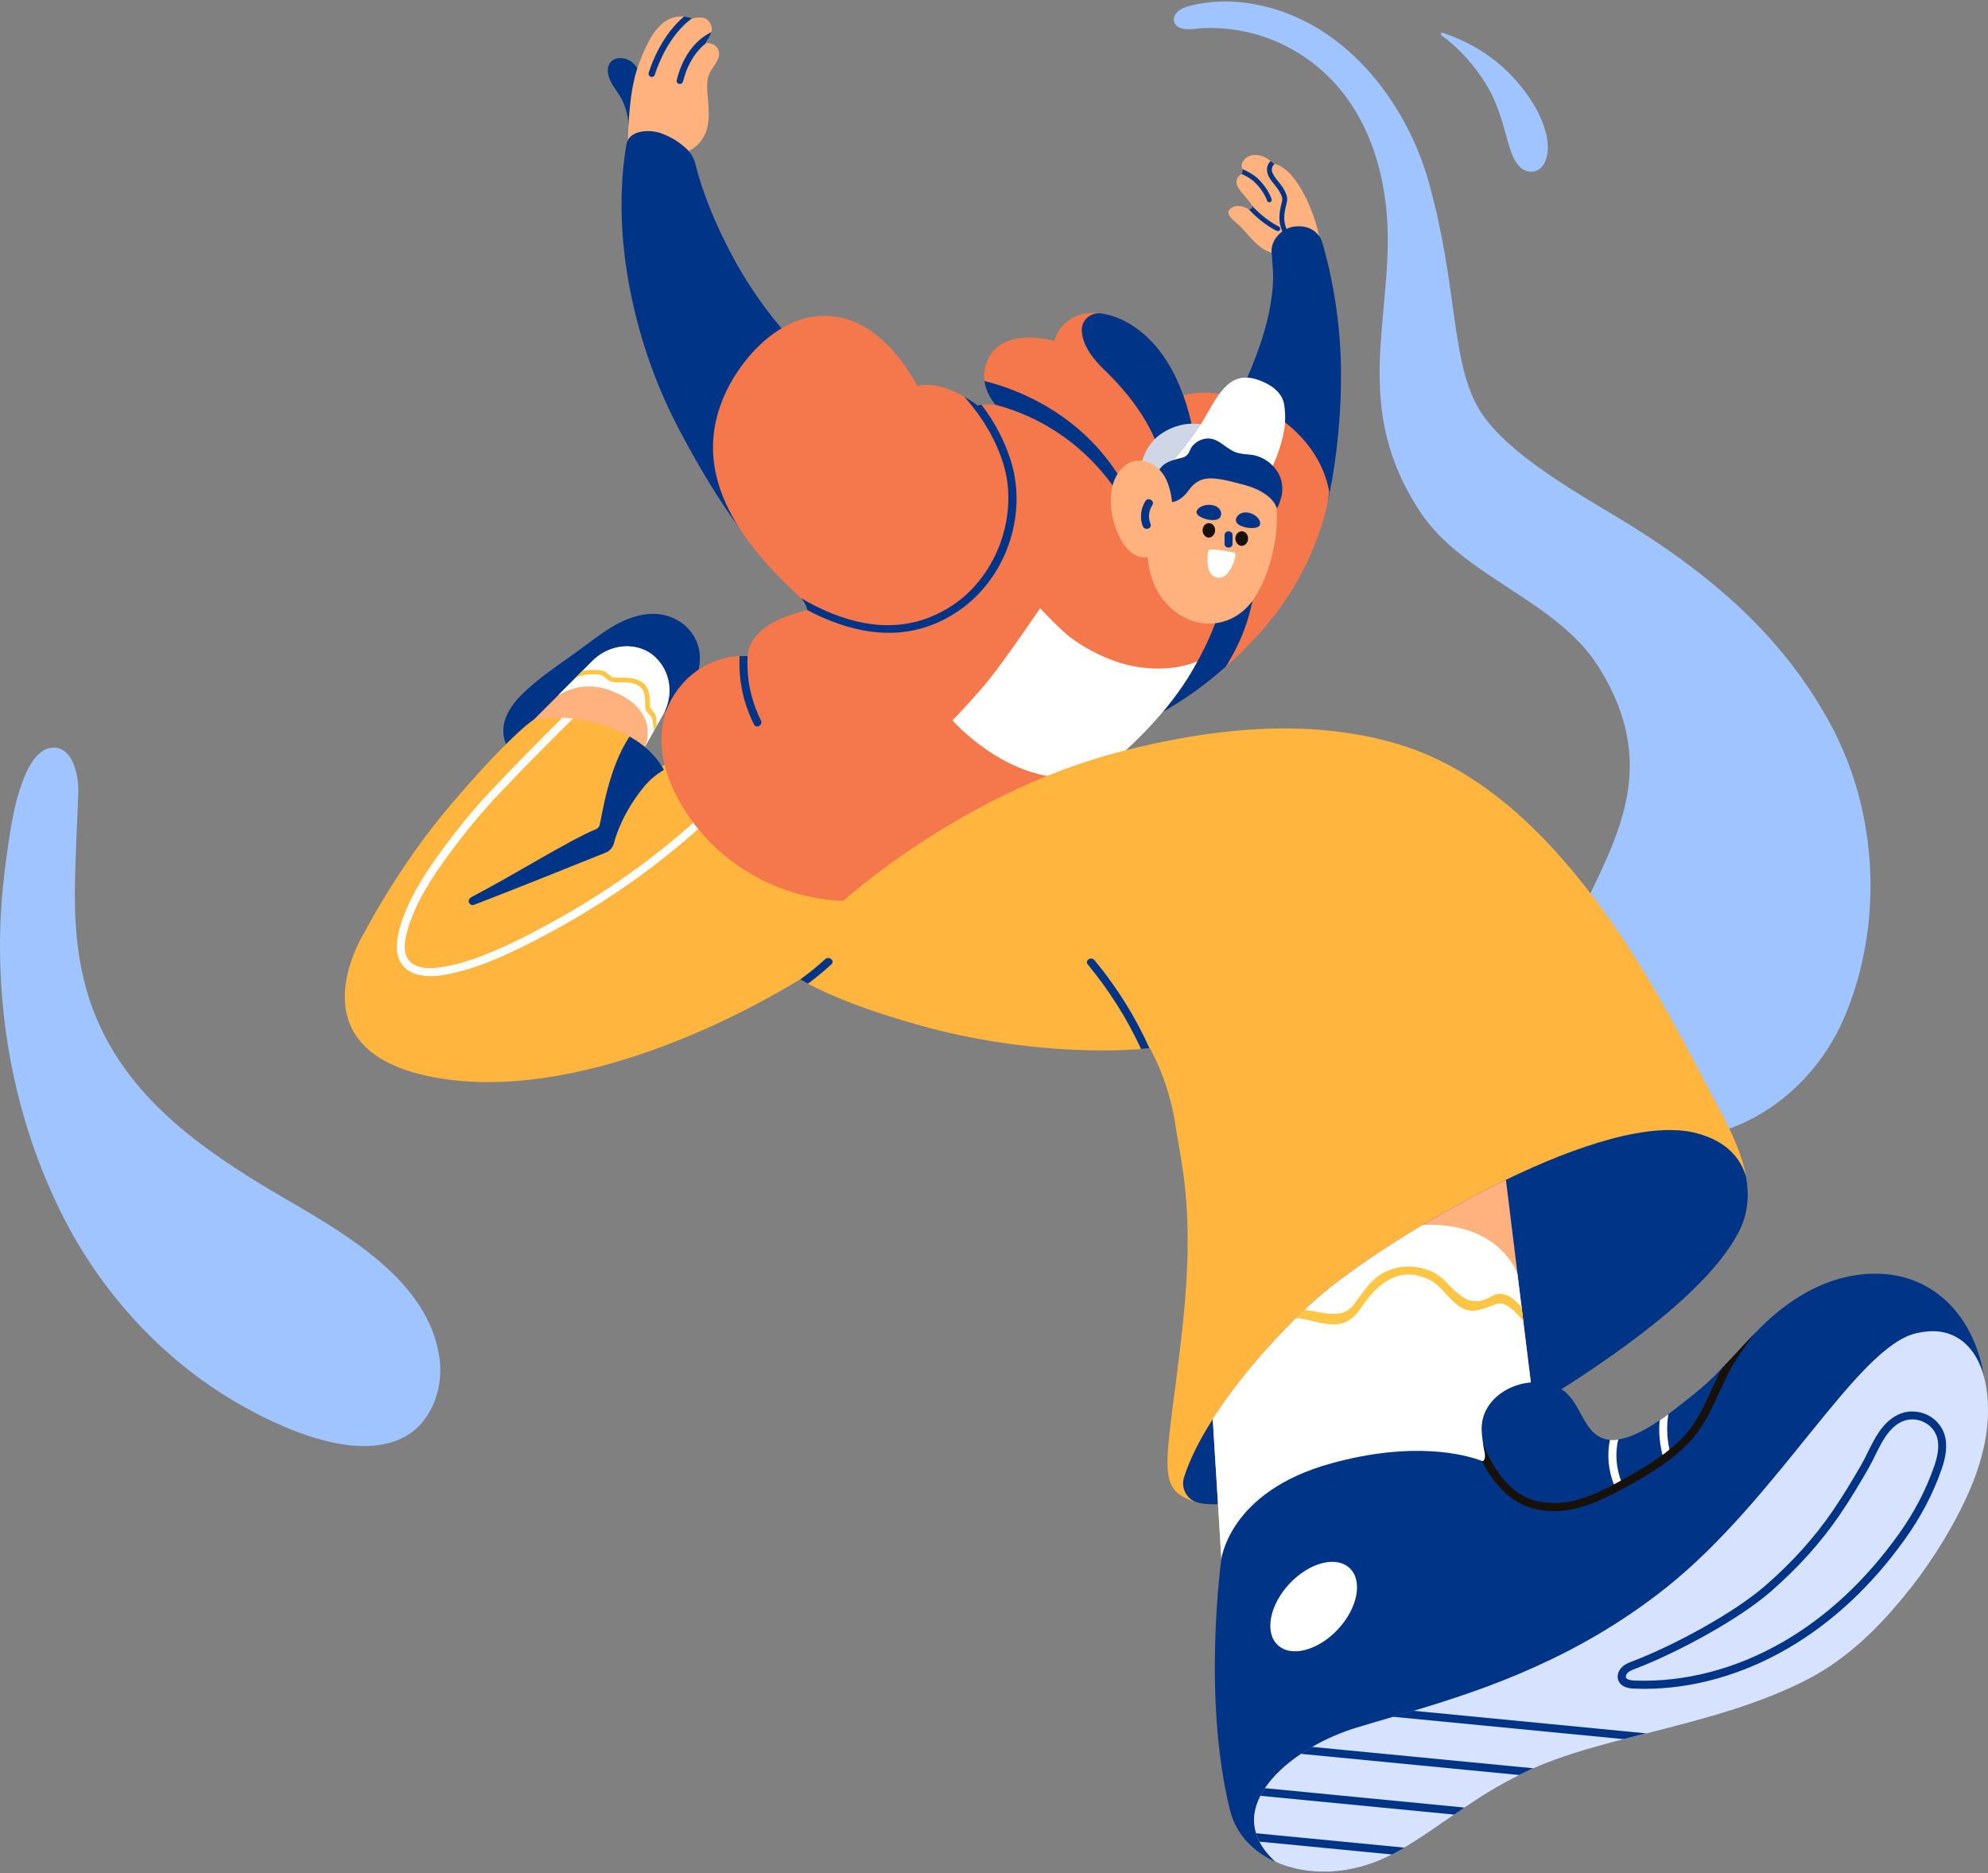 <?xml version="1.0" encoding="utf-8"?>
<!-- Generator: Adobe Illustrator 26.3.1, SVG Export Plug-In . SVG Version: 6.00 Build 0)  -->
<svg version="1.1" id="Layer_2" xmlns="http://www.w3.org/2000/svg" xmlns:xlink="http://www.w3.org/1999/xlink" x="0px" y="0px"
	 viewBox="0 0 328 309" style="enable-background:new 0 0 328 309;" xml:space="preserve">
<rect x="0" y="0" width="328" height="309" fill="#808080" stroke="none"/>
<style type="text/css">
	.st0{fill:#9FC4FF;}
	.st1{fill:#003487;}
	.st2{fill:#FFB27D;}
	.st3{fill:#FFB53E;}
	.st4{fill:#FFFFFF;}
	.st5{fill:#F5784C;}
	.st6{fill:#CFD7E6;}
	.st7{fill:#17110A;}
	.st8{fill:#FFC545;}
	.st9{fill:#D7E2FF;}
</style>
<g>
	<g>
		<g>
			<path class="st0" d="M196.72,0.86c-0.83,0.2-1.68,0.45-2.34,0.99c-0.89,0.73-1.02,2.06,0.1,2.64c1.25,0.65,3.09,0.15,4.44,0.13
				c1.37-0.02,2.75,0.04,4.11,0.21c2.83,0.34,5.62,1.11,8.2,2.31c11.96,5.57,17.18,17.57,17.69,30.19
				c0.64,15.67-5.89,30.19,5.46,47.21c7.08,10.62,22.39,14.49,29.28,25.34c14.39,22.67-5.29,36.82-6.93,53.95
				c-0.68,7.09,0.5,14.88,5.53,20.27c4.26,4.56,10.61,6.92,16.69,5.05c0.81-0.25,0.46-1.53-0.35-1.28c-4.88,1.5-9.27,0.29-12.73-2.4
				c15.43,7,32.13-2.83,38.41-17.6c6.56-15.41,5.52-33.8-2.08-48.05c-7.57-14.18-18.84-24.08-32.26-32.59
				c-7.75-4.92-21.91-12.16-26.31-20.43c-4.25-8.01-3.14-19.47-7.83-36.51c-3.81-13.86-14.51-27.5-29.8-29.76
				C202.9,0.07,199.72,0.15,196.72,0.86z"/>
		</g>
	</g>
	<g>
		<g>
			<g>
				<path class="st1" d="M110.4,116.87c2.6-1.69,4.36-3.6,4.94-6.78c0.99-5.44-3.57-9.34-8.58-8.78c-4.33,0.48-7.82,3.45-11.21,5.93
					c-2.42,1.77-4.93,3.41-7.23,5.33c-2.31,1.92-5.07,4.44-5.27,7.65c-0.15,2.39,1.27,4.66,3.36,5.77c2.45,1.31,5.07,0.78,7.55-0.16
					c5.75-2.18,10.99-5.49,16.18-8.77C110.22,116.99,110.31,116.93,110.4,116.87z"/>
			</g>
		</g>
		<g>
			<g>
				<path class="st2" d="M88.06,118.73l17.18,6.54l1.16-2.06c0,0,0.01-0.01,0.03-0.04c0-0.01,0-0.01,0-0.03l0.08-0.11l2.9-5.16
					c1.48-2.63,1.42-5.94-0.36-8.39c-0.54-0.74-1.19-1.4-1.95-1.85c-0.21-0.13-0.44-0.25-0.66-0.36c-2.91-1.35-6.39-0.53-8.66,1.73
					L88.06,118.73z"/>
			</g>
		</g>
		<g>
			<g>
				<path class="st3" d="M60.12,153.83c0,0,2.24-0.05,5.73-0.25c0.44-0.03,0.91-0.05,1.39-0.08c7.37-0.44,19.02-1.42,27.64-3.52
					c1.76-0.42,3.39-0.9,4.83-1.43c2.14-0.78,3.86-1.67,4.98-2.69c0.78-0.71,1.48-1.46,2.12-2.22c0.01,0,0.01-0.01,0.01-0.01
					c0.9-1.1,1.67-2.24,2.28-3.41c2.34-4.45,2.57-9.28,0.46-13.21c-0.81-1.51-1.96-2.89-3.47-4.05c-0.7-0.54-1.44-1.02-2.18-1.46
					c-3.12-1.79-6.5-2.61-9.34-2.94c-0.61-0.07-1.19-0.12-1.75-0.15c-2.54-0.13-4.39,0.12-4.75,0.32
					c-0.91,0.5-5.21,4.05-13.74,14.07C65.79,142.8,60.12,153.83,60.12,153.83z"/>
			</g>
		</g>
		<g>
			<g>
				<path class="st3" d="M60.12,153.83c0,0,9.26-1.87,17.87-5.19c8.6-3.32,22.5-8.92,22.5-8.92s0.77-4.85,5.18-10.26
					c4.41-5.4,11.96-5.51,11.96-5.51l21.13,17.1c0,0,8.6,10.37-3.31,18.31c-11.91,7.94-40.48,22.83-64.08,18.31
					C47.77,173.13,60.12,153.83,60.12,153.83z"/>
			</g>
		</g>
		<g>
			<g>
				<g>
					<path class="st4" d="M66.15,158.84c1.07,1.71,3.02,2.18,4.87,2.18c1.68,0,3.28-0.38,4.1-0.58c4.59-1.1,8.85-3.11,12.41-4.92
						c4.27-2.17,8.32-4.5,12.16-6.98c2.45-1.58,4.82-3.2,7.09-4.91c0.01,0,0.01-0.01,0.01-0.01c5.04-3.75,9.71-7.82,14.06-12.27
						c0.26-0.26,0.25-0.68-0.01-0.94c-0.25-0.25-0.68-0.25-0.93,0.01c-3.4,3.48-7,6.74-10.84,9.78c-4.42,3.52-9.15,6.76-14.21,9.77
						c-2.55,1.51-5.2,2.96-7.94,4.37c-3.49,1.77-7.66,3.75-12.11,4.82c-4.05,0.97-6.51,0.64-7.54-1.02
						c-0.83-1.31-0.44-3.27-0.04-4.65c0-0.03,0.01-0.04,0.01-0.07c1.54-5.33,5.07-10.23,8.56-14.8c2.02-2.63,4.12-5.1,6.18-7.29
						c5.08-5.36,9.66-9.95,12.56-12.79c-0.61-0.07-1.19-0.12-1.75-0.15c-2.91,2.87-7.13,7.13-11.77,12.03
						c-2.12,2.22-4.22,4.71-6.27,7.39c-3.57,4.67-7.2,9.69-8.79,15.25c-0.04,0.16-0.09,0.33-0.13,0.5
						C65.44,155.15,65.13,157.23,66.15,158.84z"/>
				</g>
			</g>
		</g>
		<g>
			<g>
				<g>
					<path class="st1" d="M77.37,148.88c0.09,0.26,0.34,0.42,0.61,0.42c0.08,0,0.16-0.01,0.24-0.04c7.04-2.71,17.51-6.92,21.69-8.6
						c0.7-0.28,1.2-0.86,1.39-1.59c0.37-1.42,1.59-5.16,4.88-9.2c0.91-1.13,2.04-2.09,3.36-2.87c-0.81-1.51-1.96-2.89-3.47-4.05
						c-0.7-0.54-1.44-1.02-2.18-1.46c-3.47,5.03-4.61,13.26-4.95,14.61c-0.08,0.3-0.3,0.56-0.61,0.69
						c-4.17,1.67-13.3,7.41-20.59,11.22C77.43,148.19,77.24,148.53,77.37,148.88z"/>
				</g>
			</g>
		</g>
		<g>
			<g>
				<g>
					<g>
						<path class="st2" d="M204.51,37.24c1.18,1.15,2.13,2.5,3.44,3.51c0.74,0.56,1.71,1.02,2.65,1.03
							c0.28,0.01,0.56-0.03,0.82-0.12c0.05-0.03,0.4-0.28,0.41-0.28c0.23,0.05,0.45,0.11,0.69,0.13c1.81,0.22,5.45,1.6,5.29-1.39
							c-0.17-2.94-3.31-12.08-7.53-13.1c-0.05-0.01-0.11-0.03-0.16-0.04c-0.17-0.15-0.35-0.27-0.5-0.42
							c-0.88-0.83-2.36-1.25-3.47-0.83c-0.97,0.37-1.56,1.39-1.17,2.17c0.11,0.23,0.25,0.44,0.44,0.64
							c-0.21,0.03-0.41,0.08-0.58,0.16c-0.32,0.16-0.58,0.42-0.75,0.83c-0.28,0.71,0.12,1.36,0.53,1.91c1.02,1.32,1.31,1.4,1.97,2.5
							c0.22,0.38,0.42,0.82,0.56,1.35c0,0,0,0-0.01-0.01c-0.03-0.09-0.12-0.19-0.26-0.29c0,0,0,0-0.01-0.01
							c-0.23-0.17-0.56-0.33-0.82-0.46c-0.16-0.08-0.29-0.13-0.37-0.17c-0.48-0.23-0.98-0.38-1.51-0.37
							c-0.28,0.01-0.58,0.09-0.85,0.24C201.56,35.13,203.81,36.55,204.51,37.24z"/>
					</g>
				</g>
			</g>
			<g>
				<g>
					<g>
						<path class="st1" d="M209.13,28.6c0.2,0.69,0.65,1.24,1.06,1.75c0.58,0.73,1.56,1.93,1.34,2.83c-0.38,1.5-0.66,2.85-0.22,4.26
							c0.64,2.14,1.34,2.73,1.42,2.78c0.08,0.05,0.16,0.08,0.24,0.08c0.12,0,0.24-0.05,0.32-0.16c0.13-0.17,0.09-0.42-0.08-0.56
							c0,0-0.15-0.13-0.36-0.49c-0.21-0.36-0.5-0.94-0.78-1.88c-0.37-1.23-0.11-2.46,0.24-3.84c0.33-1.28-0.77-2.63-1.48-3.53
							c-0.36-0.44-0.77-0.94-0.93-1.47c-0.19-0.62,0.08-1.07,0.4-1.35c-0.05-0.01-0.11-0.03-0.16-0.04
							c-0.17-0.15-0.33-0.29-0.5-0.42C209.08,27.13,208.91,27.85,209.13,28.6z"/>
					</g>
				</g>
			</g>
			<g>
				<g>
					<g>
						<path class="st1" d="M204.83,28.69c0.79,0.34,1.56,0.78,2.13,1.32c1.64,1.56,2.1,3.12,2.12,3.13
							c0.07,0.15,0.21,0.23,0.34,0.23c0.07,0,0.13-0.01,0.19-0.05c0.2-0.09,0.28-0.33,0.17-0.53c-0.05-0.09-0.53-1.7-2.26-3.34
							c-0.68-0.64-1.59-1.16-2.54-1.55C205.08,28.12,205,28.61,204.83,28.69z"/>
					</g>
				</g>
			</g>
			<g>
				<g>
					<path class="st1" d="M217.66,38.93c0.49,0.62,0.93,2.64,1.11,3.32c0.66,2.48,1.16,5,1.55,7.53c0.58,3.77,0.9,7.59,0.93,11.4
						c0.11,11.91-2.11,21.17-2.11,21.17s-24.9-4.95-19.06-11.58c2.29-2.6,4.36-5.39,5.74-8.57c2-4.59,3.99-10.25,4.22-15.84
						c0.06-1.6-0.14-3.21-0.24-4.81c-0.13-2.17,1.95-4.02,3.85-4.19C215.68,37.17,216.84,37.9,217.66,38.93z"/>
				</g>
			</g>
			<g>
				<g>
					<g>
						<path class="st1" d="M206.02,34.5c0.05,0.05,0.11,0.12,0.17,0.19c2.2,2.34,4.38,3.36,4.47,3.4c0.05,0.03,0.12,0.03,0.17,0.03
							c0.15,0,0.29-0.08,0.36-0.22c0.09-0.2,0-0.44-0.2-0.53c-0.01-0.01-2.14-0.99-4.22-3.22c-0.07-0.08-0.13-0.15-0.2-0.21
							C206.8,34.31,206.29,34.63,206.02,34.5z"/>
					</g>
				</g>
			</g>
		</g>
		<g>
			<g>
				<g>
					<g>
						<path class="st1" d="M100.29,11.84c0.1,1.68,1.54,3.11,2.29,4.54c0.64,1.22,1.04,2.87,1.12,4.02c0.04,0.52,0.38,0.6,0.73,1.03
							c0.48,0.59,0.6,0.42,1.28,0.05c1.18-0.64,1.09-1.98,0.85-3.11c0-0.01,0-0.01-0.01-0.01c0.34-2.67-0.11-5.78-1.93-7.78
							C103.19,9.01,100.14,9.18,100.29,11.84z"/>
					</g>
				</g>
				<g>
					<g>
						<path class="st2" d="M103.98,37.9c0.78,4.63,6.19-4.72,6.94-6.95c0.03-0.01,0.05-0.03,0.08-0.04
							c1.15-1.15,1.69-5.64,1.69-5.64s3.08-0.71,3.97-4.08c0.38-1.48,0.28-3.04,0.17-4.55c-0.11-1.42-0.38-3.08,0.19-4.45
							c0.54-1.27,2.34-2.75,1.32-4.29c-0.44-0.66-1.23-0.81-1.81-0.82c-0.38-0.01-0.67,0.04-0.67,0.04s1.2-0.73,1.51-1.83
							c0.15-0.53,0.08-1.14-0.42-1.8c-0.77-1.01-2.65-0.45-2.65-0.45s-0.04-0.01-0.11-0.04c-0.2-0.07-0.7-0.21-1.35-0.26
							c-0.53-0.05-1.14-0.03-1.76,0.15c-2.94,0.86-4.5,4.63-5.56,7.33c-1.16,2.98-1.54,6.31-1.77,9.5
							c-0.19,2.62-0.17,5.27-0.21,7.89C103.48,31.03,103.4,34.54,103.98,37.9z"/>
					</g>
				</g>
				<g>
					<g>
						<g>
							<path class="st1" d="M112.05,13.84c0.04,0,0.08,0.01,0.12,0.01c0.24,0,0.46-0.16,0.52-0.4c0.85-3.36,2.45-5.28,3.84-6.37
								c-0.38-0.01,0.53-0.69,0.83-1.79c-1.73,0.86-4.47,2.96-5.7,7.89C111.59,13.48,111.76,13.76,112.05,13.84z"/>
						</g>
					</g>
				</g>
				<g>
					<g>
						<g>
							<path class="st1" d="M107.3,12.64c0.08,0.04,0.17,0.05,0.25,0.05c0.19,0,0.36-0.09,0.45-0.28c0.01-0.01,0.07-0.16,0.07-0.19
								c0.56-1.72,2.36-6.45,6.11-9.21c-0.2-0.07-0.7-0.21-1.35-0.26c-3.52,2.98-5.23,7.44-5.77,9.16
								C106.93,12.17,107.04,12.51,107.3,12.64z"/>
						</g>
					</g>
				</g>
			</g>
			<g>
				<g>
					<path class="st1" d="M102.65,30.08c-0.3,5.24,0.05,10.49,0.93,15.69c1.3,7.68,3.66,15.18,7.02,22.2
						c0.43,0.9,0.88,1.79,1.34,2.68c7.82,14.97,13.48,20.59,13.48,20.59l10.21-30.51c0,0-7.93-5.89-14.51-17.97
						c-4.15-7.61-5.82-13.36-6.38-15.68c-0.22-0.93-0.7-1.76-1.37-2.43c-1.25-1.23-2.9-2.23-4.57-2.75
						c-1.83-0.56-5.08-0.43-5.46,1.97C102.99,25.94,102.77,28.01,102.65,30.08z"/>
				</g>
			</g>
		</g>
		<g>
			<g>
				<path class="st5" d="M132.16,98.66c0.65,0.6,1.3,1.18,1.95,1.73c0.61,0.54,1.2,1.05,1.8,1.55c1.42,1.22,2.78,2.34,4.04,3.4
					c0.26,0.21,0.53,0.15,0.71-0.04c6.67,6.17,15.71,9.48,25.12,8.54c5.59-0.54,12.51-2.38,15.88-7.29
					c0.77-1.11,1.34-2.32,1.77-3.57c0.7-2.03,1.1-4.17,1.5-6.25c0.67-3.53,1.35-7.07,2.02-10.6c0.2,0.26,0.41,0.53,0.62,0.79
					c0.53,0.68,1.46-0.28,0.94-0.94c-0.41-0.52-0.82-1.05-1.23-1.56c0.04-0.21,0.08-0.42,0.12-0.62c0.13-0.71-0.75-1.06-1.14-0.65
					c-4.02-5.04-8.34-9.91-13.95-13.21c-2.53-1.48-6.96-3.61-10.38-3.18c-0.21,0.03-0.42,0.05-0.62,0.11
					c-0.71-0.52-1.47-1.01-2.24-1.44c-2.04-1.18-4.24-2-6.34-1.93c-0.45,0-0.91,0.05-1.35,0.16h-0.01
					c-3.4-6.15-8.8-12.12-16.44-11.51c-7.01,0.57-13.1,7.42-15.64,13.61C113.81,78.98,122.93,90.22,132.16,98.66z"/>
			</g>
		</g>
		<g>
			<g>
				<path class="st5" d="M177.7,121.63c4.45,0.08,9.21-1.5,13.83-4.01c0.12-0.07,0.23-0.12,0.34-0.19c0.09-0.05,0.17-0.09,0.26-0.15
					c1.07-0.6,2.12-1.26,3.16-1.95c0,0,0.01,0,0.01-0.01c0.11-0.05,0.21-0.12,0.32-0.2c2.32-1.55,4.54-3.3,6.62-5.14
					c3.76-3.3,7-6.91,9.3-10.2c6.97-9.94,7.77-18.64,7.77-18.64c-2.14-12.24-17.8-19.19-25.88-15.27
					c-5.52,2.67-2.62,12.52-2.62,12.52L173,96.97c0,0-0.34,1.6-0.69,4c-0.15,1.03-0.29,2.21-0.42,3.48
					C171.2,111.66,171.41,121.52,177.7,121.63z"/>
			</g>
		</g>
		<g>
			<g>
				<path class="st1" d="M191.5,117.64c0.12-0.07,0.24-0.13,0.37-0.21c0.09-0.05,0.17-0.09,0.26-0.15c1.07-0.6,2.12-1.26,3.16-1.95
					c0,0,0.01,0,0.01-0.01c0.11-0.05,0.21-0.12,0.32-0.2c2.32-1.55,4.54-3.3,6.62-5.14c2.41-3.84,4.46-8.52,5-15.11
					c0.07-0.83-4.75,1.4-4.95,2.22c-1.88,7.69-5.61,14.72-10.77,20.51C191.52,117.63,191.52,117.63,191.5,117.64z"/>
			</g>
		</g>
		<g>
			<g>
				<path class="st5" d="M162.42,62.85c0.11,0.79,0.36,1.56,0.74,2.3c0.15,0.28,0.3,0.56,0.48,0.82c0.25,0.37,0.46,0.66,0.57,0.79
					c2.45,3.23,6.8,5.85,9.22,7.84c3.48,2.86,6.96,5.72,10.46,8.56c2.03,1.64,4.09,3.35,6.88,2.92c5.17-0.78,6.67-10.38,6.67-10.38
					s-0.07-1.27-0.37-3.23c-0.82-5.17-3.4-15.17-11.32-19.43c-1.85-1.01-4.05-1.61-6.11-1.39c-1.38,0.12-2.7,0.62-3.81,1.6
					c-0.97,0.85-1.57,1.88-1.84,2.98c-4.58-1.14-10.31-0.9-11.49,4.59C162.36,61.53,162.33,62.19,162.42,62.85z"/>
			</g>
		</g>
		<g>
			<g>
				<path class="st1" d="M162.42,62.85c0.11,0.79,0.36,1.56,0.74,2.3c0.15,0.28,0.3,0.56,0.48,0.82c0.25,0.37,0.46,0.66,0.57,0.79
					c9.04,2.38,16.69,8.25,21.45,16.57c0.42,0.74,1.48,0.12,1.14-0.66C181.91,71.64,172.06,65.28,162.42,62.85z"/>
			</g>
		</g>
		<g>
			<g>
				<path class="st1" d="M182.11,60.92c9.01,8.68,9.48,15.14,9.48,15.14l5.49-2.83c0,0,0.01-0.26,0-0.74
					c-0.82-5.17-3.4-15.17-11.32-19.43c-1.26-0.68-2.67-1.18-4.09-1.36c-1.59-0.2-3.12,0.97-3.18,2.57
					C178.42,56.05,179.44,58.35,182.11,60.92z"/>
			</g>
		</g>
		<g>
			<g>
				<path class="st6" d="M203.27,72.32c0,0-5.31-4.78-11.45-0.92c-4.61,2.91-3.93,9.56-3.93,9.56l9.42-2.33L203.27,72.32z"/>
			</g>
		</g>
		<g>
			<g>
				<path class="st4" d="M207.44,62.62c1.96,0.65,3.97,1.88,4.39,3.91c0.27,1.34,0.27,3.24,0.02,4.58
					c-0.53,2.75-1.54,5.41-2.98,7.82c-0.07,0.11-0.14,0.23-0.25,0.29c-0.13,0.07-0.28,0.07-0.42,0.09
					c-0.56,0.07-1.05,0.51-1.18,1.05c0.05-0.2-9.42-3.7-10.22-4.01c-0.67-0.26-3.41,0.76-3.75,0.12c0.69-0.41,3.6-4.09,5.08-6.47
					C200.64,65.91,202.43,60.95,207.44,62.62z"/>
			</g>
		</g>
		<g>
			<g>
				<path class="st1" d="M190.53,83.36c-0.05-0.39-0.09-0.79-0.09-1.19c-0.02-1.11,0.03-2.83,0.39-3.77
					c0.75-1.96,1.91-2.27,3.58-2.74c0.64-0.18,0.96-0.14,1.46-0.62c0.39-0.38,0.51-1.06,0.89-1.49c0.43-0.5,1-0.88,1.63-1.07
					c2.34-0.71,3.5,1.33,5.42,2.1c1.11,0.45,2.33,0.28,3.47,0.61c1.82,0.52,3.45,1.99,4.04,3.81c0.26,0.81,0.32,1.68,0.19,2.53
					c-0.04,0.23-0.57,2.29-0.87,2.21c0,0-7.56-2-10.69-1.42c-1.96,0.37-2.81,1.35-4.32,2.47c-0.51,0.38-0.76,0.79-1.44,0.91
					C192.74,85.97,191.45,84.81,190.53,83.36z"/>
			</g>
		</g>
		<g>
			<g>
				<path class="st2" d="M190.7,81.91c-1.69,5.8-2.67,13.11,2.04,17.96c4.34,4.48,10.84,3.81,14.13-1.08
					c3.79-5.62,5.24-16.21,2.07-19.27c-1.84-1.78-10.2-4.23-13.25-2.43C192.64,78.9,190.7,81.91,190.7,81.91z"/>
			</g>
		</g>
		<g>
			<g>
				<path class="st1" d="M210.62,83.74c0,0-0.6-2.49-5.36-3.76c-5.18-1.38-7.25-1.76-9.2,0.98c-1.46,2.06-3.81,2.66-4.47,0.6
					c-0.66-2.06-1.16-2.34,2.37-3.99c3.53-1.65,5.63-1.81,8.99-1.13s5.85,1.95,6.67,3.17C210.45,80.82,210.62,83.74,210.62,83.74z"
					/>
			</g>
		</g>
		<g>
			<g>
				<path class="st2" d="M193.42,85.07c0.12-1.83-0.13-3.69-0.77-5.42c-1.27-3.47-5.42-5.27-8.01-1.85
					c-1.03,1.36-1.37,3.13-1.36,4.84c0.01,2.21,0.58,4.42,1.64,6.36c0.78,1.43,2.01,2.82,3.63,2.94c1.09,0.08,2.17-0.48,2.91-1.28
					c0.74-0.81,1.19-1.84,1.49-2.9C193.2,86.88,193.36,85.97,193.42,85.07z"/>
			</g>
		</g>
		<g>
			<g>
				<path class="st7" d="M203.83,88.84c0,0.15,0.03,0.3,0.08,0.45c0.15,0.41,0.53,0.77,0.97,0.76c0.43,0,0.81-0.35,0.96-0.76
					c0.13-0.36,0.11-0.79-0.08-1.12c-0.43-0.74-1.41-0.69-1.79,0.07C203.87,88.43,203.82,88.64,203.83,88.84z"/>
			</g>
		</g>
		<g>
			<g>
				<path class="st7" d="M198.41,87.48c0,0.15,0.03,0.3,0.08,0.44c0.15,0.41,0.52,0.76,0.96,0.76c0.43,0,0.8-0.35,0.95-0.75
					c0.13-0.36,0.11-0.78-0.08-1.11c-0.43-0.73-1.39-0.68-1.77,0.07C198.45,87.08,198.41,87.28,198.41,87.48z"/>
			</g>
		</g>
		<g>
			<g>
				<path class="st1" d="M203.36,88.29v1.41c0,0.85-1.32,0.85-1.32,0v-1.41C202.04,87.44,203.36,87.44,203.36,88.29z"/>
			</g>
		</g>
		<g>
			<g>
				<path class="st1" d="M204.33,84.95c1.03-0.91,2.95-0.2,3.47,0.9c0.14,0.3,0.19,0.67-0.04,0.92c-0.19,0.21-0.51,0.28-0.81,0.32
					c-0.71,0.07-1.46-0.03-2.11-0.3c-0.36-0.15-0.72-0.36-0.86-0.68c-0.14-0.32-0.05-0.68,0.17-0.96
					C204.21,85.08,204.27,85.01,204.33,84.95z"/>
			</g>
		</g>
		<g>
			<g>
				<path class="st1" d="M201.4,84.34c-0.45-1.23-2.52-1.35-3.54-0.57c-0.28,0.21-0.51,0.52-0.44,0.84
					c0.06,0.26,0.31,0.46,0.56,0.61c0.6,0.35,1.31,0.55,2.03,0.57c0.4,0.01,0.82-0.04,1.12-0.27c0.29-0.23,0.39-0.59,0.34-0.93
					C201.46,84.5,201.43,84.42,201.4,84.34z"/>
			</g>
		</g>
		<g>
			<g>
				<path class="st4" d="M201.75,90.82c-0.71-0.11-1.42-0.19-2.12-0.19c-0.42,0.13-0.37,0.94-0.39,1.3
					c-0.03,0.48-0.02,0.98,0.06,1.46c0.14,0.85,0.54,1.73,1.48,1.89c0.13,0.02,0.25,0.03,0.38,0.03c1.01-0.02,1.7-1.03,2.1-1.85
					c0.23-0.48,0.41-0.99,0.51-1.51c0.09-0.45,0.17-0.74-0.38-0.84C202.85,91,202.3,90.9,201.75,90.82z"/>
			</g>
		</g>
		<g>
			<g>
				<path class="st1" d="M188.98,82.66c0.45-0.72,1.6-0.05,1.14,0.67c-0.61,0.97-0.71,2.04-0.3,3.11c0.3,0.8-0.98,1.14-1.28,0.35
					C188.03,85.42,188.2,83.9,188.98,82.66z"/>
			</g>
		</g>
		<g>
			<g>
				<path class="st5" d="M116.14,137.85c6.78,7.58,16.99,11.61,27.12,10.64c10.01-0.94,18.65-6.56,25.74-13.34
					c0.08-0.08,0.13-0.16,0.17-0.24c1.07-0.5,2.1-1.09,3.12-1.71c0.19,0.15,0.44,0.2,0.69,0.04c2.77-1.59,5.57-3.51,8.26-5.64h0.01
					c3.89-3.06,7.57-6.56,10.61-10.18c2.32-2.75,4.27-5.59,5.68-8.32c0.6-1.13,1.09-2.24,1.47-3.32c0.3-0.85,0.34-1.54,0.2-2.09
					c-1.89-0.25-3.89-1.05-5.64-1.95c-2.79,0.09-6.38,0.65-10.15,1.23c-2.4,0.38-4.87,0.77-7.28,1.06c-1.46,0.19-2.9,0.33-4.26,0.41
					c-1.1,0.07-2.16,0.11-3.15,0.08c-1.81-0.03-3.44-0.23-4.78-0.66c-2.28-0.73-4.53-1.56-6.72-2.5c-0.5-0.2-1.01-0.42-1.51-0.65
					c-2.5-1.11-4.95-2.36-7.33-3.71c-4.38-2.47-8.51-5.2-13.58-5.97c-0.5-0.08-1.12,0.44-0.74,0.97c1.81,2.51,3.64,5.03,5.47,7.54
					c-1.52,0.11-3.03,0.32-4.54,0.64c-0.3,0.07-0.61,0.13-0.9,0.21c-0.19,0.04-0.38,0.08-0.57,0.13c-0.12,0.03-0.24,0.07-0.36,0.09
					c-4.05,1.09-9.24,2.91-9.82,7.5c0,0.01,0,0.01,0,0.01c-0.01,0.03-0.01,0.05-0.01,0.08c-0.44-0.01-0.87-0.01-1.31,0
					c-3.68,0.23-7.25,1.88-9.83,5.06C105.92,120.99,110.29,131.3,116.14,137.85z"/>
			</g>
		</g>
		<g>
			<g>
				<path class="st4" d="M157.15,118.83c0,0,8.52,9.85,19.77,9.52c1.76-0.05,2.97-0.67,4.32-0.75h0.01
					c3.89-3.06,7.57-6.56,10.61-10.18c2.32-2.75,4.27-5.59,5.68-8.32c-1.34,0.58-4.76,1.69-9.77,0.94
					c-3.67-0.56-7.83-2.41-11.19-4.91c-1.69-1.27-4.97-4.79-4.97-4.79s-1.24,1.84-2.89,4.18c-2.09,3-4.82,6.82-6.37,8.6
					C159.61,116.33,157.15,118.83,157.15,118.83z"/>
			</g>
		</g>
		<g>
			<g>
				<path class="st3" d="M132.05,161.56c0.38,0.23,0.78,0.45,1.2,0.68c0.01,0.01,0.03,0.01,0.04,0.03c3.98,2.1,9.9,4.5,18.6,6.91
					c17.29,4.8,31.87,4.22,36.38,3.88c0.74-0.05,1.22-0.11,1.38-0.13c0.04,0,0.07,0,0.07,0s3.15,5.29,4.25,12.9
					c0.05,0.38,0.12,0.78,0.19,1.18c0.08,0.54,0.19,1.11,0.28,1.68c1.1,6.33,2.58,14.33,0.37,32.85c-2.1,17.7-3.57,22.61-0.15,25.03
					c0.71,0.5,1.64,0.9,2.83,1.28c6.86,2.2,40.43-6.33,58.08-17.35c9.69-6.06,25.88-16.91,31.26-27.13c1.59-3,1.83-6.1,1.26-9.2
					c0-0.01,0-0.03,0-0.03c-0.98-5.56-4.46-11.13-7.08-16.19c-4.95-9.52-10.11-18.97-16.42-27.66
					c-8.63-11.89-19.72-23.36-34.13-27.6c-14.78-4.35-30.77-2.51-45.46,1.26c-26.26,6.74-45.89,24.7-45.89,24.7
					s-12.57,5.52-13.46,5.52C125.06,154.16,124.58,157.26,132.05,161.56z"/>
			</g>
		</g>
		<g>
			<g>
				<path class="st1" d="M132.05,161.56c0.38,0.23,0.78,0.45,1.2,0.68c0.01,0.01,0.03,0.01,0.04,0.03c1.35-0.99,2.63-2.05,3.88-3.19
					c0.64-0.57-0.38-1.43-1.01-0.86C134.86,159.4,133.48,160.53,132.05,161.56z"/>
			</g>
		</g>
		<g>
			<g>
				<path class="st1" d="M195.36,243.69c-0.55,1.72,0.37,3.59,2.09,4.14c0.01,0,0.02,0.01,0.04,0.01
					c6.86,2.2,40.43-6.33,58.08-17.35c9.69-6.06,25.88-16.91,31.26-27.13c1.59-3,1.83-6.1,1.26-9.2c0-0.01,0-0.03,0-0.03
					c-0.93-3.14-3.26-5.85-8.03-7.16c-7.61-2.08-19.81,1.95-31.59,7.65c-12.57,6.09-24.66,14.1-30.11,18.66
					c-4.87,4.08-12.86,12.34-18.25,20.81C198.03,237.32,196.34,240.6,195.36,243.69z"/>
			</g>
		</g>
		<g>
			<g>
				<path class="st2" d="M200.09,234.09l1.51,24.53l0.36,5.85c0,0,2.91,0.34,6.72,0.74c7.17,0.77,17.54,1.73,17.54,1.02
					c0-0.33,2.5-2.85,6-6.21c2.58-2.46,5.7-5.4,8.78-8.25c6.64-6.19,13.02-12.02,13.02-12.02l-3.65-29.63v-0.01l-1.91-15.49
					c-4.76,2.3-9.45,4.88-13.74,7.45c-0.01,0-0.01,0-0.01,0c-7.03,4.21-12.97,8.38-16.36,11.21
					C213.47,217.36,205.48,225.62,200.09,234.09z"/>
			</g>
		</g>
		<g>
			<g>
				<path class="st4" d="M200.09,234.09l1.51,24.53l0.36,5.85c0,0,2.91,0.34,6.72,0.74l27.03-12.55l5.28-0.89
					c6.64-6.19,13.02-12.02,13.02-12.02l-2.69-21.8l-0.25-2.06l-0.01-0.16l-0.24-1.88l-0.46-3.73v-0.01c0,0-2.89-8.63-15.64-8.03
					c-0.01,0-0.01,0-0.01,0c-7.03,4.21-12.97,8.38-16.36,11.21c-0.94,0.78-1.99,1.72-3.11,2.79c-0.46,0.42-0.93,0.89-1.42,1.36
					C209.34,221.84,204.02,227.91,200.09,234.09z"/>
			</g>
		</g>
		<g>
			<g>
				<path class="st8" d="M213.82,217.44c2.57,0.19,5.11,1.5,7.56,0.87c1.58-0.41,2.59-1.69,3.47-2.98
					c2.53-3.68,6.04-6.47,10.72-4.35c2.42,1.09,3.45,3.63,5.7,4.82c1.95,1.03,3.8-0.08,5.64-0.7c1.56-0.53,3.45,1.59,4.42,2.86
					l-0.25-2.06l-0.01-0.16c-0.89-1.14-2.32-2.51-3.97-2.26c-0.66,0.09-1.22,0.52-1.83,0.77c-2.47,1.03-3.73-0.07-5.19-1.27
					c-1.03-0.87-1.73-1.97-2.91-2.7c-2.24-1.39-5.06-1.72-7.54-0.91c-3.22,1.05-4.42,3.49-6.37,5.96c-1.93,2.45-5.29,1.03-7.95,0.77
					h-0.07C214.77,216.5,214.31,216.96,213.82,217.44z"/>
			</g>
		</g>
		<g>
			<g>
				<path class="st1" d="M202.95,298.65c0.98,3.92,3.79,6.82,7.49,8.48c3.86,1.73,8.71,2.13,13.51,0.94
					c9.44-2.3,15.88-10.24,28.3-16.04c12.41-5.8,31.92-7.44,46.65-15.38c14.73-7.94,27.1-29.08,28.35-39.27
					c0.08-0.7,0.39-3.31,0.39-3.31c0.85-13.84-6.6-23.46-17.31-23.94c-6.39-0.28-12.16,2.34-17.02,6.29
					c-1.36,1.11-2.63,2.33-3.86,3.6c-1.83,1.87-3.53,3.83-5.35,5.7c-1.46,1.52-2.98,2.98-4.65,4.29c-1.07,0.83-2.54,2.05-4.2,3.27
					c-0.46,0.34-0.95,0.69-1.44,1.02c-2.22,1.51-4.66,2.85-6.82,3.16c-0.46,0.08-0.93,0.11-1.36,0.05c-0.21,0-0.42-0.03-0.64-0.08
					c-1.15-0.25-1.99-0.93-2.69-1.8c-0.26-0.33-0.5-0.7-0.74-1.09c-1.16-1.91-2.06-4.22-3.94-5.37c-5.04-3.08-13.28,0.37-13.16,6.62
					c0.01,0.81,0.11,1.6,0.24,2.4c0.08,0.52,0.17,1.02,0.29,1.52c0.05,0.24,0.21,1.51,0.45,1.68c-0.08-0.03-0.4-0.19-0.97-0.4
					c-2.74-1.03-11.18-3.34-24.82,0.41c-16.89,4.63-18.15,15.88-18.15,15.88S198.32,280.12,202.95,298.65z"/>
			</g>
		</g>
		<g>
			<g>
				<path class="st4" d="M274.36,240.23c0.23,0.83,1.5,0.48,1.27-0.34c-0.6-2.24-0.71-4.46-0.37-6.6c-0.46,0.34-0.95,0.69-1.44,1.02
					C273.64,236.26,273.83,238.26,274.36,240.23z"/>
			</g>
		</g>
		<g>
			<g>
				<path class="st4" d="M265.63,237.51c-0.52,2.45-0.29,5.07,0.73,7.6c0.32,0.78,1.59,0.44,1.27-0.34
					c-0.99-2.49-1.19-4.99-0.64-7.31C266.53,237.54,266.07,237.57,265.63,237.51z"/>
			</g>
		</g>
		<g>
			<g>
				<path class="st9" d="M207.23,302.42c0.13,0.46,0.32,0.91,0.56,1.38c0.58,1.13,1.44,2.24,2.66,3.34
					c3.86,1.73,8.71,2.13,13.51,0.94c2-0.49,3.88-1.23,5.69-2.16c0.69-0.34,1.38-0.71,2.05-1.13c2.67-1.56,5.31-3.45,8.21-5.45
					c0.56-0.38,1.14-0.78,1.72-1.16c2.7-1.83,5.64-3.67,9.03-5.36c0.53-0.26,1.06-0.53,1.6-0.78c0.24-0.11,0.48-0.23,0.73-0.33
					c4.31-1.92,9.44-3.39,14.88-4.8c1.23-0.32,2.49-0.64,3.75-0.95c9.2-2.34,19.01-4.82,27.3-9.29c5.74-3.1,10.59-7.76,14.74-12.74
					c4.15-4.98,7.74-10.49,10.52-16.34c2.88-6.05,4.73-12.9,3.37-19.61c-0.97-4.78-4.05-8.71-9.33-8.36c-0.67,0.05-1.34,0.15-2,0.3
					c-9.83,2.18-22.71,27.13-41.24,41.92c-14.49,11.55-29.67,16.78-41.82,20.4c-1.15,0.34-2.28,0.68-3.38,0.99
					c-2.12,0.62-4.12,1.2-5.98,1.77c-2.49,0.75-5.02,1.85-7.33,3.19c-0.64,0.37-1.26,0.75-1.85,1.15c-2.45,1.65-4.55,3.57-5.93,5.65
					c-0.29,0.41-0.54,0.83-0.75,1.27C206.91,298.23,206.58,300.33,207.23,302.42z"/>
			</g>
		</g>
		<g>
			<g>
				
					<ellipse transform="matrix(0.681 -0.732 0.732 0.681 -124.835 243.325)" class="st4" cx="216.82" cy="264.92" rx="8.69" ry="5.49"/>
			</g>
		</g>
		<g>
			<g>
				<g>
					<path class="st7" d="M244.48,241c1.56,3.06,4.21,6.68,8.42,7.82c1.18,0.33,2.33,0.46,3.47,0.46c3.92,0,7.65-1.67,11.16-3.57
						c3.55-1.93,7.27-4.05,10.35-6.95c2.83-2.63,4.31-5.88,5.74-9c0.89-1.93,1.8-3.92,3.02-5.76c0.86-1.31,1.79-2.63,2.81-3.98
						c-1.83,1.87-3.53,3.83-5.35,5.7c-0.61,1.15-1.15,2.33-1.68,3.48c-1.44,3.15-2.81,6.13-5.44,8.6c-2.96,2.78-6.6,4.84-10.09,6.74
						c-3.98,2.17-8.66,4.35-13.63,3c-4.75-1.28-7.39-6.37-8.55-9.36c0.08,0.52,0.17,1.02,0.29,1.52
						C245.05,239.95,245.05,241.21,244.48,241z"/>
				</g>
			</g>
		</g>
		<g>
			<g>
				<path class="st1" d="M269.61,278.56c-0.5-0.02-2.03-0.08-2.56-1.27c-0.38-0.86,0.02-1.78,0.59-2.31
					c0.51-0.48,1.14-0.72,1.73-0.94c6.64-2.53,16.66-7.9,21.93-12.5c4.46-3.89,8.09-7.93,11.12-12.36c1.75-2.56,3.31-5.2,4.61-7.43
					c0.42-0.72,0.79-1.47,1.16-2.23c0.53-1.07,1.08-2.18,1.77-3.21c0.94-1.41,2.97-3.73,6.02-3.45l0,0c2.7,0.24,4.79,2.24,5.07,4.87
					c0.15,1.36-0.08,2.84-0.71,4.65c-1.41,4.04-3.38,7.8-6.02,11.5c-5.49,7.69-11.98,13.75-19.27,18
					c-7.55,4.41-15.75,6.72-23.82,6.72C270.69,278.59,270.15,278.58,269.61,278.56z M315.86,234.16c-2.39-0.21-4.03,1.71-4.8,2.87
					c-0.64,0.96-1.17,2.03-1.68,3.07c-0.39,0.78-0.77,1.55-1.2,2.3c-1.31,2.26-2.88,4.92-4.66,7.52c-3.09,4.52-6.8,8.65-11.34,12.61
					c-5.38,4.7-15.58,10.16-22.36,12.75c-0.49,0.19-0.95,0.36-1.26,0.66c-0.25,0.24-0.38,0.6-0.28,0.81
					c0.12,0.28,0.61,0.45,1.4,0.48c8.33,0.31,16.88-1.93,24.72-6.51c7.13-4.16,13.47-10.1,18.86-17.63
					c2.57-3.6,4.48-7.25,5.85-11.17c0.56-1.62,0.77-2.91,0.64-4.07C319.52,235.87,317.93,234.35,315.86,234.16L315.86,234.16z"/>
			</g>
		</g>
		<g>
			<g>
				<g>
					<g>
						<path class="st1" d="M229.78,283.2l38.08,3.69c1.23-0.32,2.49-0.64,3.75-0.95l-38.45-3.73
							C232,282.55,230.88,282.89,229.78,283.2z"/>
					</g>
				</g>
			</g>
			<g>
				<g>
					<g>
						<path class="st1" d="M214.61,289.32l36.04,3.49c0.53-0.26,1.06-0.53,1.6-0.78c0.24-0.11,0.48-0.23,0.73-0.33l-36.52-3.53
							C215.83,288.54,215.21,288.92,214.61,289.32z"/>
					</g>
				</g>
			</g>
			<g>
				<g>
					<g>
						<path class="st1" d="M207.93,296.24l31.98,3.1c0.56-0.38,1.14-0.78,1.72-1.16l-32.94-3.2
							C208.39,295.38,208.14,295.8,207.93,296.24z"/>
					</g>
				</g>
			</g>
			<g>
				<g>
					<g>
						<path class="st1" d="M207.23,302.42c0.13,0.46,0.32,0.91,0.56,1.38l21.86,2.12c0.69-0.34,1.38-0.71,2.05-1.13L207.23,302.42z"
							/>
					</g>
				</g>
			</g>
		</g>
		<g>
			<g>
				<path class="st1" d="M179.47,159.1c3.55,4.29,6.5,8.97,8.8,13.95c0.74-0.05,1.22-0.11,1.38-0.13
					c-2.34-5.2-5.37-10.07-9.07-14.53C180.04,157.73,178.93,158.45,179.47,159.1z"/>
			</g>
		</g>
		<g>
			<g>
				<path class="st4" d="M92.08,114.7c2.28-1.35,5.31-2.13,8.88-0.7c7.77,3.1,5.74,8.48,5.47,9.13c0,0.01,0,0.01,0,0.03
					c0.01-0.03,0.04-0.07,0.08-0.13l1.4-2.49l0.46-0.83l0.04-0.08l0.49-0.86l0.5-0.9c1.48-2.63,1.42-5.94-0.36-8.39
					c-0.54-0.74-1.19-1.4-1.95-1.85c-0.21-0.13-0.44-0.25-0.66-0.36c-2.91-1.35-6.39-0.53-8.66,1.73L92.08,114.7z"/>
			</g>
		</g>
		<g>
			<g>
				<g>
					<path class="st8" d="M94.95,111.83c0.65-0.29,1.6-0.57,2.17-0.57c1.11,0,2-0.13,2.51,0.36c0.36,0.32,0.71,0.66,1.23,0.82
						c0.48,0.15,0.95,0.15,1.48,0.13c2.46-0.07,3.72,0.56,3.98,1.96c0.13,0.73,0.12,1.19,0.12,1.56c-0.01,0.75,0.01,1.16,0.87,1.96
						c0.49,0.45,0.44,1.84,0.58,2.49l0.46-0.83c-0.16-0.53,0.17-1.4-0.5-2.24c-0.54-0.67-0.64-0.75-0.62-1.36
						c0-0.38,0.01-0.91-0.13-1.72c-0.5-2.71-3.72-2.63-4.78-2.61c-0.46,0.01-0.87,0.01-1.23-0.09c-0.34-0.12-0.61-0.36-0.93-0.65
						c-0.56-0.52-1.38-0.53-2.81-0.53c-0.17,0-0.87,0.11-1.26,0.16L94.95,111.83z"/>
				</g>
			</g>
		</g>
		<g>
			<g>
				<g>
					<path class="st1" d="M133.17,100.62c0.89,0.48,1.8,0.93,2.73,1.32c3.41,1.48,7.05,2.45,10.75,2.45c3.53,0,7.11-0.89,10.59-3.03
						c0.3-0.19,0.6-0.38,0.9-0.58c7.78-5.31,11.42-15.68,8.67-24.67c-1.01-3.27-2.67-6.46-4.87-9.34c-0.21,0.03-0.42,0.05-0.62,0.11
						c-0.71-0.52-1.47-1.01-2.24-1.44c2.98,3.28,5.27,7.19,6.46,11.06c2.55,8.31-0.95,18.28-8.14,23.19
						c-0.56,0.38-1.11,0.73-1.67,1.03c-6.97,3.88-14.27,2.62-20.73-0.53c-0.97-0.46-1.92-0.98-2.85-1.52
						C132.8,99.26,133.29,100.6,133.17,100.62z"/>
				</g>
			</g>
		</g>
		<g>
			<g>
				<path class="st1" d="M124.4,119.5c0.37,0.77,1.52,0.11,1.15-0.65c-1.69-3.4-2.41-6.98-2.2-10.71c-0.01,0.03-0.01,0.05-0.01,0.08
					c-0.44-0.01-0.87-0.01-1.31,0C121.82,112.14,122.63,115.94,124.4,119.5z"/>
			</g>
		</g>
	</g>
	<g>
		<g>
			<path class="st0" d="M237.92,5.9c-0.37-0.26-0.24-0.6,0.19-0.45c3.45,1.14,9.75,3.86,14.43,10.99
				c4.69,7.15,2.85,12.49-0.45,11.83c-2.23-0.45-3.05-3.97-3.55-5.79c-0.81-2.95-1.7-5.93-3.33-8.55
				C243.32,10.87,240.84,8.01,237.92,5.9z"/>
		</g>
	</g>
	<g>
		<g>
			<path class="st0" d="M10.74,124c1.73,1.41,2.25,4.74,2.18,6.64c-0.19,5.59-0.54,11.12-0.57,16.73
				c-0.03,6.36,0.65,12.74,2.84,18.74c4.97,13.68,16.35,22.3,28.39,29.57c10.82,6.54,27.19,14.43,28.96,28.61
				c0.63,5.02-1.53,10.62-6.05,12.88c-8.08,4.05-20.45-1.71-27.49-5.81c-12.16-7.09-22.14-17.99-28.51-30.51
				c-7.4-14.55-10.84-30.92-10.46-47.22c0.11-4.8,0.63-9.53,1.32-14.27c0.57-3.91,1.27-7.92,2.83-11.57c0.73-1.7,2.09-4.04,4.09-4.4
				C9.28,123.21,10.09,123.47,10.74,124z"/>
		</g>
	</g>
</g>
</svg>
